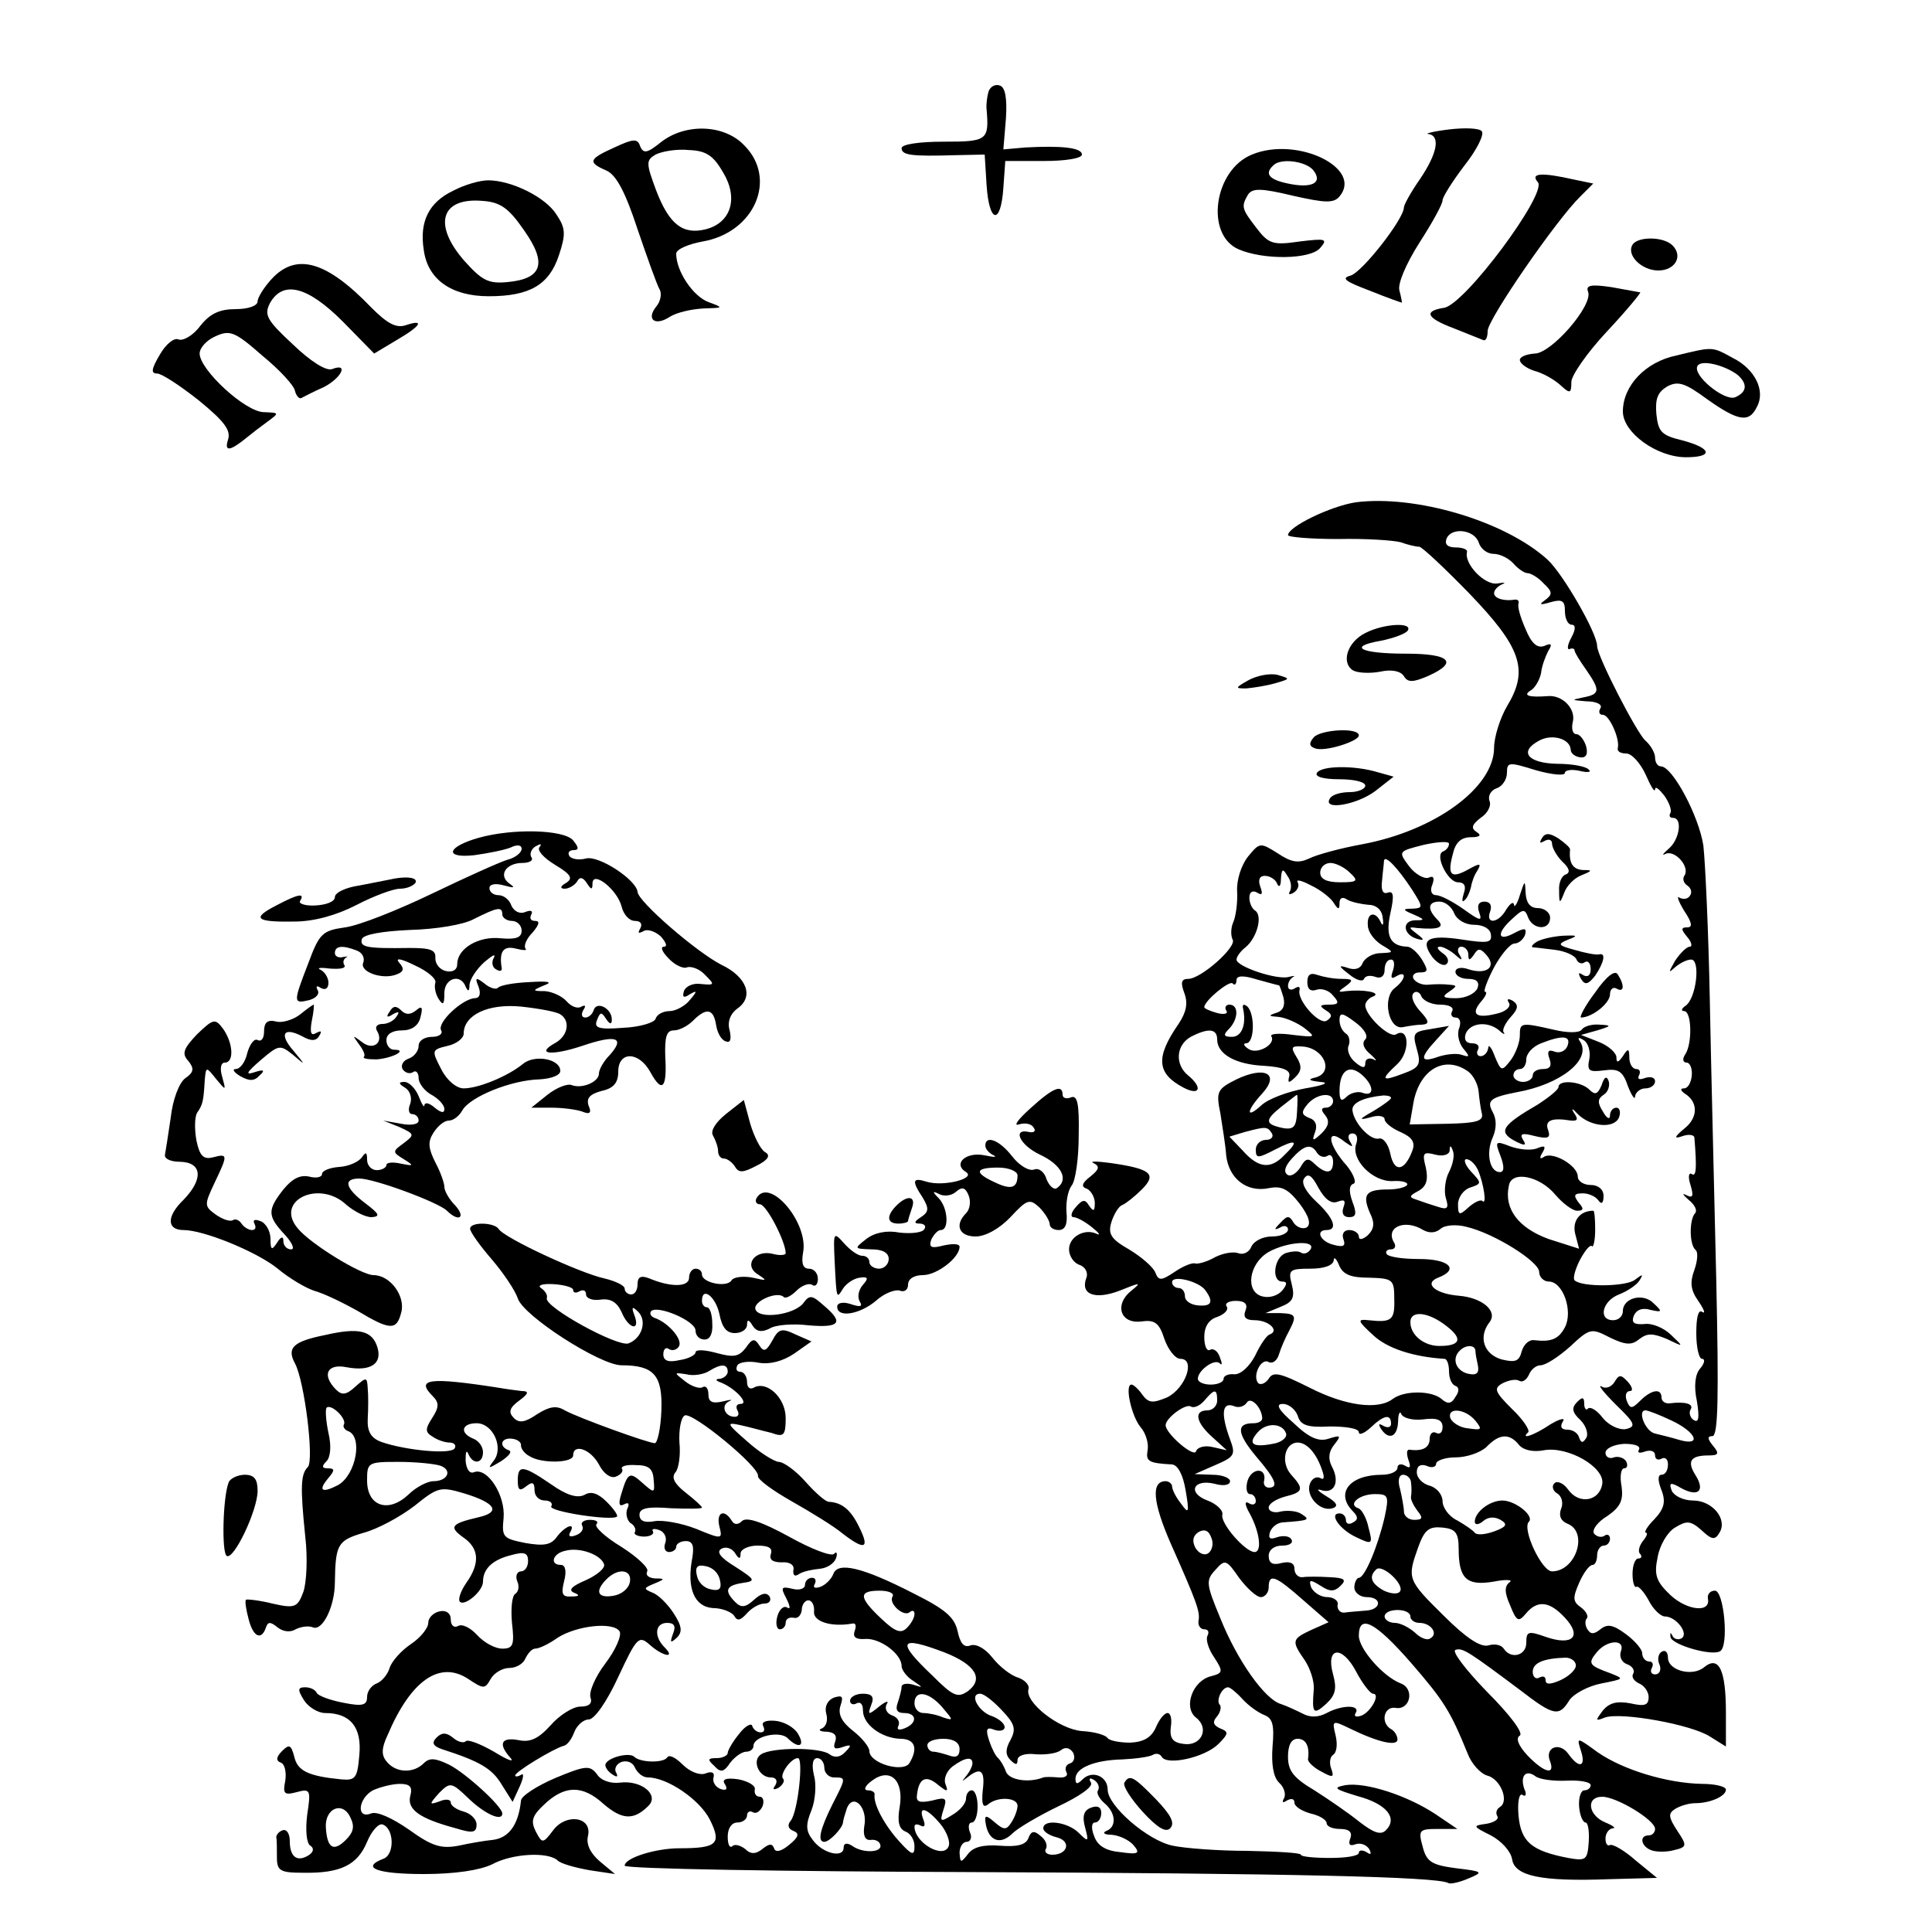 <?xml version="1.0" standalone="no"?>
<!DOCTYPE svg PUBLIC "-//W3C//DTD SVG 20010904//EN"
 "http://www.w3.org/TR/2001/REC-SVG-20010904/DTD/svg10.dtd">
<svg version="1.0" xmlns="http://www.w3.org/2000/svg"
 width="300pt" height="300pt" viewBox="0 0 300 300"
 preserveAspectRatio="xMidYMid meet">
<g transform="translate(0,300) scale(0.1,-0.1)"
fill="#000000" stroke="none">
<path d="M1535 2858 c-2 -7 -4 -20 -3 -28 4 -48 1 -50 -67 -50 -37 0 -65 -4
-65 -10 0 -11 15 -13 82 -11 l47 1 3 -48 c4 -59 22 -62 26 -4 l3 42 60 0 c33
0 59 4 59 10 0 11 -33 14 -88 11 l-34 -3 4 48 c2 31 -1 48 -9 51 -7 3 -15 -1
-18 -9z"/>
<path d="M2250 2799 c-25 -3 -39 -7 -32 -7 19 -3 14 -30 -13 -70 -14 -20 -25
-40 -25 -44 0 -18 -65 -101 -83 -106 -15 -4 -8 -9 29 -23 27 -11 50 -19 51
-19 0 0 -1 8 -4 19 -3 10 10 41 31 74 20 31 36 60 36 66 0 5 15 29 34 54 19
24 31 48 27 53 -3 5 -26 6 -51 3z"/>
<path d="M1026 2779 c-21 -17 -27 -18 -32 -6 -4 12 -10 12 -40 -2 -40 -18 -42
-23 -12 -36 15 -7 29 -33 48 -91 15 -44 30 -86 34 -93 4 -6 2 -19 -5 -27 -16
-20 -2 -31 21 -16 11 7 34 12 52 13 32 1 32 1 8 10 -24 9 -50 48 -50 75 0 7
19 15 41 19 81 14 117 98 64 150 -31 32 -91 34 -129 4z m97 -47 c24 -40 12
-78 -27 -88 -36 -9 -57 8 -77 60 -16 43 -16 47 -1 56 10 5 33 9 52 7 27 -1 38
-9 53 -35z"/>
<path d="M1944 2760 c-59 -24 -73 -124 -21 -147 39 -17 112 -16 127 2 12 14 9
15 -32 10 -41 -6 -48 -4 -67 21 -23 30 -24 33 -13 52 7 10 20 10 70 -2 49 -11
63 -12 72 -1 37 44 -66 94 -136 65z m95 -24 c16 -20 -2 -29 -39 -21 -29 6 -37
15 -23 28 11 12 50 7 62 -7z"/>
<path d="M2388 2717 c15 -17 -114 -191 -146 -195 -32 -5 -27 -16 16 -32 20 -8
40 -16 45 -18 4 -2 7 4 7 14 0 18 107 173 144 209 l20 20 -29 6 c-53 12 -69
10 -57 -4z"/>
<path d="M704 2704 c-38 -18 -53 -48 -46 -92 6 -46 43 -72 101 -72 64 0 94 18
109 64 11 33 10 42 -4 63 -17 27 -70 53 -106 53 -13 0 -37 -7 -54 -16z m110
-62 c36 -51 28 -75 -26 -80 -30 -3 -40 3 -67 33 -49 56 -37 99 29 93 27 -2 40
-11 64 -46z"/>
<path d="M2535 2620 c-10 -16 14 -40 40 -40 26 0 39 22 22 39 -14 14 -54 14
-62 1z"/>
<path d="M422 2567 c-12 -13 -22 -29 -22 -35 0 -7 -15 -12 -34 -12 -25 0 -40
-7 -55 -26 -11 -15 -27 -24 -34 -21 -7 3 -20 -8 -29 -24 -13 -22 -14 -29 -4
-29 7 0 36 -19 65 -42 39 -32 50 -46 45 -61 -6 -19 3 -18 31 5 6 5 19 15 30
23 19 14 19 14 -5 15 -29 0 -100 66 -100 91 0 9 11 21 25 27 22 10 30 7 72
-30 27 -22 50 -47 51 -55 2 -8 7 -13 10 -11 4 2 19 10 35 17 27 14 39 38 13
28 -9 -4 -34 12 -61 38 -41 38 -45 46 -36 64 20 36 58 27 113 -28 l49 -50 35
21 c38 22 44 33 14 23 -15 -5 -29 3 -53 27 -70 73 -117 86 -155 45z"/>
<path d="M2466 2547 c8 -21 -57 -96 -83 -96 -13 -1 -23 -5 -23 -10 0 -5 10
-13 23 -17 12 -3 30 -13 40 -22 15 -14 17 -13 17 5 0 10 25 46 55 78 30 32 53
60 52 61 -1 0 -21 4 -44 8 -33 5 -41 3 -37 -7z"/>
<path d="M2603 2448 c-48 -10 -83 -47 -83 -87 0 -33 53 -71 98 -71 43 0 40 14
-5 26 -33 8 -38 13 -41 41 -2 24 2 34 17 43 17 9 28 5 62 -20 48 -34 65 -37
77 -12 14 25 -3 59 -37 76 -33 18 -30 18 -88 4z m95 -30 c16 -14 15 -27 -4
-35 -17 -6 -67 35 -58 49 6 10 42 1 62 -14z"/>
<path d="M2105 2220 c-39 -6 -105 -38 -105 -51 0 -3 35 -6 78 -6 42 1 86 -2
97 -5 11 -4 24 -7 29 -7 5 -1 39 -33 77 -72 81 -84 93 -119 60 -174 -12 -20
-21 -50 -21 -66 0 -62 -92 -129 -205 -150 -33 -6 -70 -16 -82 -22 -17 -8 -28
-6 -49 8 -27 17 -28 17 -46 -5 -11 -14 -18 -37 -17 -54 1 -17 -2 -39 -6 -48
-4 -9 -4 -21 -1 -27 7 -11 -49 -61 -69 -61 -11 0 -12 -6 -6 -22 6 -16 3 -30
-9 -48 -36 -52 -34 -77 8 -99 25 -13 30 0 7 19 -21 17 -19 47 4 60 27 14 41
13 41 -4 0 -23 29 -39 73 -41 30 -2 41 -7 39 -16 -3 -11 -1 -12 10 -1 9 9 10
17 1 31 -9 15 -8 17 9 16 34 -2 50 -40 21 -48 -13 -3 -11 -5 7 -7 15 -1 7 -5
-23 -10 -27 -5 -57 -16 -68 -26 -25 -23 -24 -9 1 18 28 31 4 43 -40 22 -30
-15 -32 -19 -25 -53 3 -20 8 -49 9 -65 4 -36 32 -58 66 -51 20 4 30 -1 48 -24
15 -20 18 -32 11 -37 -6 -3 -15 0 -20 7 -7 12 -10 12 -21 0 -10 -10 -10 -12 0
-7 6 4 12 2 12 -3 0 -6 -11 -11 -25 -11 -14 0 -28 -7 -32 -16 -3 -8 -12 -13
-20 -10 -8 3 -24 0 -36 -6 -12 -7 -26 -11 -31 -10 -4 2 -19 -4 -32 -13 -21
-14 -25 -14 -30 -1 -3 8 -21 24 -41 36 -28 16 -33 24 -27 43 4 12 11 24 17 26
5 2 19 13 30 24 24 24 14 32 -48 41 -22 3 -34 3 -27 0 10 -5 9 -10 -5 -21 -13
-10 -15 -16 -5 -19 6 -3 12 -13 12 -22 0 -13 -2 -14 -9 -4 -6 10 -10 10 -21
-3 -7 -8 -8 -15 -3 -15 5 0 18 -7 29 -16 10 -8 14 -13 7 -10 -18 9 -43 -4 -43
-24 0 -10 7 -21 16 -24 9 -3 14 -12 11 -20 -10 -26 13 -35 52 -20 32 13 34 13
18 0 -27 -21 -18 -52 15 -48 21 3 28 -2 36 -27 6 -17 17 -31 25 -31 24 0 8
-46 -21 -60 -22 -9 -28 -9 -38 4 -6 9 -14 16 -17 16 -11 0 0 -49 14 -66 8 -9
13 -25 11 -36 -3 -17 1 -20 38 -22 9 -1 17 -16 21 -40 6 -35 5 -38 -7 -21 -8
10 -14 22 -14 27 0 4 -5 8 -10 8 -23 0 -20 -33 8 -97 40 -90 46 -106 43 -120
-1 -7 3 -13 9 -13 6 0 8 -4 5 -10 -3 -5 1 -20 10 -33 15 -23 14 -25 -5 -30
-28 -7 -43 -48 -23 -64 22 -17 8 -45 -19 -41 -17 2 -22 9 -20 26 2 12 0 22 -5
22 -5 0 -13 -10 -18 -22 -7 -16 -19 -23 -40 -24 -16 0 -32 3 -35 7 -3 5 -21
10 -40 11 -36 3 -89 45 -83 65 2 6 -5 14 -16 18 -11 3 -29 17 -40 31 -11 14
-25 22 -34 19 -10 -4 -16 3 -20 22 -5 22 -19 34 -69 59 -80 41 -117 49 -124
30 -3 -8 -12 -17 -20 -20 -9 -3 -12 -1 -9 4 3 6 1 10 -4 10 -6 0 -11 -5 -11
-11 0 -6 -9 -9 -20 -6 -17 4 -18 2 -9 -15 6 -12 7 -18 1 -14 -5 3 -12 -3 -15
-14 -3 -11 -1 -20 4 -20 5 0 9 5 9 10 0 6 5 9 12 8 7 -2 12 4 13 12 0 8 5 15
10 15 6 0 10 -8 9 -18 -1 -15 27 -24 60 -18 5 1 6 -4 3 -12 -3 -9 2 -13 16
-12 23 2 57 -23 57 -42 0 -6 8 -17 18 -23 16 -11 16 -11 0 -6 -10 3 -18 1 -18
-3 0 -5 -3 -16 -6 -25 -4 -11 -1 -16 10 -16 20 0 21 -16 0 -24 -8 -3 -12 -2
-9 4 3 6 -1 13 -9 16 -9 3 -13 11 -9 18 4 6 -2 4 -12 -4 -17 -14 -18 -13 -12
3 5 12 1 17 -13 17 -11 0 -20 -5 -20 -11 0 -5 5 -7 10 -4 6 3 10 -1 10 -11 0
-22 29 -43 58 -44 23 0 28 -15 14 -38 -10 -15 -62 0 -62 19 0 6 -11 20 -25 31
-18 14 -24 26 -20 39 5 15 3 17 -10 13 -10 -4 -15 -14 -12 -25 3 -10 0 -20 -7
-23 -6 -2 -3 -5 8 -5 12 -1 16 -6 13 -15 -4 -11 -1 -13 11 -9 14 5 15 3 5 -7
-8 -9 -17 -10 -25 -4 -14 11 -89 11 -106 0 -15 -9 -4 -36 15 -36 8 0 11 -5 7
-12 -5 -7 -3 -8 5 -4 7 5 10 11 7 14 -6 6 12 32 23 32 9 0 0 -83 -11 -97 -6
-7 -4 -13 4 -16 10 -4 8 -10 -7 -22 -12 -10 -21 -12 -23 -5 -3 8 -8 7 -18 -1
-10 -8 -18 -9 -27 0 -8 6 -17 8 -20 4 -4 -3 -7 3 -7 15 0 13 6 22 15 22 8 0
15 5 15 11 0 5 4 8 9 5 5 -3 11 1 15 9 3 8 1 15 -4 15 -6 0 -9 5 -8 11 2 6
-10 13 -25 16 -20 3 -27 0 -21 -8 4 -7 2 -10 -7 -7 -8 3 -13 11 -11 18 2 8 -3
10 -13 6 -9 -3 -24 3 -35 14 -11 11 -21 16 -24 11 -6 -9 -42 -8 -51 1 -8 8
-45 -2 -45 -13 0 -4 5 -11 12 -15 6 -4 8 -3 5 3 -4 6 0 14 8 17 9 3 18 -1 21
-9 4 -8 12 -15 20 -15 30 0 80 -34 96 -65 19 -38 12 -45 -47 -45 -37 0 -85
-15 -85 -27 0 -5 244 -9 543 -10 482 -2 719 -7 736 -17 3 -2 17 1 31 7 24 10
23 11 -19 16 -38 5 -46 10 -52 34 -7 25 -5 27 23 27 l31 0 -34 23 c-44 29
-108 50 -140 45 -20 -4 -17 -6 19 -17 45 -12 63 -34 44 -53 -8 -8 -19 -4 -41
13 -16 13 -48 35 -70 49 -32 19 -41 30 -41 52 0 18 5 28 15 28 13 0 19 -12 16
-32 0 -4 9 -13 21 -19 18 -10 20 -9 15 5 -3 8 -2 18 3 21 6 4 7 17 4 30 -6 24
-5 24 22 11 45 -22 74 -28 74 -17 0 5 -4 13 -10 16 -17 10 -11 36 7 33 23 -4
30 30 8 38 -28 11 -65 54 -65 74 0 35 26 21 81 -42 52 -60 61 -75 88 -141 6
-16 20 -31 30 -34 21 -5 35 -40 20 -49 -5 -3 -7 -9 -4 -14 3 -5 -5 -10 -17
-12 -22 -3 -21 -4 7 -18 17 -9 31 -25 33 -37 4 -26 44 -35 151 -31 l74 2 -33
27 c-18 16 -36 26 -40 24 -4 -2 -7 2 -7 10 0 8 5 15 11 16 6 0 1 4 -11 9 -27
11 -31 40 -5 40 22 0 82 -36 82 -50 0 -5 -4 -10 -10 -10 -15 0 -12 -17 4 -23
8 -3 24 -3 35 0 21 5 21 7 5 31 -13 20 -14 26 -3 33 8 5 22 9 31 9 24 0 48 11
48 21 0 5 -17 9 -37 9 -55 1 -123 22 -162 49 -33 24 -33 24 -26 2 8 -25 -3
-28 -20 -4 -14 19 -37 9 -28 -12 8 -22 -9 -18 -35 9 -14 15 -19 27 -12 31 6 4
-16 33 -51 68 -33 34 -55 63 -49 65 11 4 21 -3 100 -62 53 -41 61 -42 77 -16
7 10 29 22 50 26 35 7 36 7 13 16 -33 12 -35 15 -20 33 16 19 44 20 37 1 -3
-8 1 -17 9 -20 9 -3 13 -10 10 -15 -3 -5 1 -11 9 -15 8 -3 15 -13 15 -21 0
-13 -6 -15 -28 -10 -21 4 -33 1 -43 -11 -12 -16 -12 -17 3 -11 25 9 136 -11
164 -30 l24 -15 0 53 c0 66 -11 89 -34 70 -18 -15 -56 -5 -56 15 0 8 -4 13
-10 9 -5 -3 -7 -12 -3 -20 3 -8 0 -15 -7 -15 -6 0 -8 5 -5 10 3 6 1 10 -4 10
-6 0 -11 6 -11 13 0 6 -12 20 -26 30 -19 14 -28 16 -39 7 -10 -8 -15 -8 -20 0
-4 6 -4 14 -1 17 3 3 -1 11 -9 17 -13 9 -13 15 -3 38 7 16 16 28 21 28 4 0 7
7 7 15 0 8 5 15 10 15 6 0 10 5 10 11 0 5 -4 8 -9 4 -5 -3 -12 -1 -16 4 -3 6
6 18 21 27 20 14 25 24 22 46 -3 15 -1 28 4 28 5 0 6 5 3 11 -4 6 -13 8 -19 6
-7 -3 -13 1 -13 7 0 7 13 13 29 14 16 0 26 -3 23 -9 -3 -5 1 -6 9 -3 9 3 16 1
16 -6 0 -6 5 -8 10 -5 6 3 10 -1 10 -9 0 -9 -4 -16 -10 -16 -6 0 -6 -9 0 -24
7 -18 4 -29 -11 -45 -11 -11 -17 -21 -13 -21 3 0 1 -6 -5 -13 -6 -8 -8 -17 -4
-20 3 -4 2 -7 -3 -7 -5 0 -9 -11 -9 -24 0 -13 3 -22 6 -20 3 2 12 -8 19 -21 7
-14 19 -25 25 -25 18 0 38 -27 26 -34 -5 -3 -12 -1 -14 4 -3 6 -4 5 -3 -2 2
-12 64 -30 77 -22 14 8 6 94 -8 94 -7 0 -12 -5 -11 -12 5 -23 -32 -19 -58 5
-22 21 -26 31 -20 59 3 18 15 39 27 46 18 11 24 11 41 -4 16 -15 21 -16 28 -4
13 21 -11 50 -41 50 -15 0 -29 7 -33 15 -5 13 -2 14 15 4 26 -14 37 -4 22 20
-14 22 -8 31 20 31 16 0 17 3 7 15 -9 11 -9 15 -1 15 9 0 10 61 6 243 -3 133
-8 328 -10 434 -2 105 -7 213 -10 240 -7 46 -48 123 -66 123 -5 0 -9 6 -9 14
0 7 -7 19 -15 26 -13 11 -75 131 -75 147 0 20 -53 112 -77 134 -66 60 -205
101 -298 89z m191 -62 c3 -10 13 -18 23 -18 10 0 24 -7 31 -15 7 -8 17 -15 22
-15 5 0 17 -7 25 -16 14 -13 14 -17 2 -26 -10 -7 -8 -8 9 -3 18 5 22 2 22 -14
0 -12 5 -21 10 -21 7 0 7 -7 0 -20 -6 -11 -7 -19 -3 -18 4 2 8 1 8 -2 0 -3 8
-16 18 -30 22 -32 22 -38 -5 -43 -19 -4 -18 -4 5 -6 16 0 26 -5 22 -11 -3 -5
-2 -10 4 -10 10 0 27 -38 23 -52 -1 -5 5 -8 13 -8 9 0 22 -15 30 -32 8 -18 14
-29 15 -24 0 6 6 1 14 -9 8 -11 12 -23 10 -27 -3 -5 -1 -8 4 -8 15 0 10 -34
-7 -48 -9 -8 -11 -11 -5 -8 14 7 38 -19 30 -33 -4 -5 -2 -12 4 -16 6 -4 8 -11
4 -16 -3 -5 -10 -6 -16 -3 -5 4 -2 -5 7 -20 12 -18 14 -26 5 -26 -10 0 -10 -3
0 -15 7 -8 8 -15 4 -15 -5 0 -15 -10 -23 -22 -10 -18 -11 -20 0 -10 7 6 18 12
25 12 15 0 8 -61 -9 -72 -6 -4 -7 -8 -2 -8 12 0 13 -50 2 -67 -5 -7 -4 -13 2
-13 5 0 9 -9 8 -20 -1 -11 -6 -20 -12 -20 -6 0 -6 -3 1 -8 21 -13 21 -37 0
-54 -17 -14 -17 -17 -3 -12 9 3 17 2 18 -2 4 -48 3 -62 -4 -57 -5 3 -6 -5 -2
-17 5 -17 4 -21 -6 -16 -8 4 -6 1 3 -7 10 -8 14 -17 10 -21 -9 -10 -9 -49 1
-57 4 -3 3 -17 -2 -31 -7 -19 -6 -31 6 -48 9 -13 12 -21 6 -17 -6 4 -9 -9 -9
-33 0 -22 4 -40 9 -40 5 0 4 -7 -3 -15 -8 -9 -10 -28 -5 -51 4 -25 3 -34 -5
-29 -5 3 -8 11 -5 16 6 9 -8 13 -32 10 -7 -1 -13 3 -13 9 0 15 -16 12 -33 -5
-13 -13 -16 -13 -21 0 -3 8 -1 15 5 15 5 0 4 6 -3 14 -11 12 -14 12 -21 0 -5
-8 -14 -11 -20 -7 -7 4 3 -9 22 -28 30 -29 32 -34 16 -38 -11 -2 -27 6 -36 17
-9 12 -19 18 -23 15 -3 -4 -6 0 -6 7 0 11 -3 11 -11 3 -9 -9 -8 -16 5 -28 9
-9 13 -22 9 -28 -5 -8 -8 -8 -11 1 -2 7 -10 12 -18 12 -10 0 -12 5 -7 13 4 6
-5 4 -20 -5 -25 -17 -47 -24 -34 -12 3 3 -8 20 -25 36 -27 27 -29 32 -15 40
10 5 21 7 26 4 5 -3 11 1 15 9 3 8 11 15 18 15 8 0 28 13 46 29 31 29 33 29
62 14 25 -12 34 -12 46 -2 12 9 20 9 42 0 27 -13 27 -13 7 6 -11 11 -30 19
-42 17 -16 -1 -20 2 -16 13 4 9 13 13 26 9 18 -4 19 -3 5 10 -16 17 -48 9 -48
-12 0 -8 -7 -14 -15 -14 -24 0 -17 30 9 40 13 5 28 15 32 22 6 10 5 10 -7 1
-13 -11 -83 -12 -94 -1 -3 3 1 17 8 31 8 15 16 25 19 22 2 -3 5 9 5 25 0 17
-1 30 -3 30 -21 0 -33 -16 -28 -36 l6 -23 -47 15 c-47 17 -70 47 -62 83 4 24
48 15 72 -14 12 -14 27 -25 34 -25 10 0 11 3 2 13 -8 11 -7 14 7 14 9 0 20 -5
24 -11 5 -7 8 -4 8 7 0 10 -8 17 -20 17 -11 0 -20 6 -20 13 0 17 -38 39 -52
31 -7 -5 -8 -2 -3 6 6 10 4 12 -8 7 -10 -4 -28 -2 -42 3 -23 9 -24 8 -15 -15
6 -16 6 -25 -1 -25 -16 0 -22 30 -11 54 6 14 6 28 0 39 -10 18 -4 23 37 31 68
12 116 50 99 78 -5 7 -3 8 5 3 7 -4 11 -17 9 -29 -4 -19 -1 -21 23 -18 22 3
29 -1 37 -25 6 -15 11 -22 11 -15 1 6 8 12 16 12 8 0 15 5 15 11 0 6 -7 8 -16
5 -8 -3 -12 -2 -9 4 3 6 1 10 -4 10 -6 0 -11 8 -11 18 0 14 -2 15 -10 2 -7
-10 -10 -11 -10 -2 0 7 -12 18 -27 24 l-28 11 25 7 c23 7 23 8 3 9 -12 1 -24
-3 -27 -8 -4 -5 -22 -5 -43 0 -52 12 -53 11 -53 -9 0 -10 -6 -27 -14 -38 -14
-18 -15 -18 -25 6 -5 14 -10 19 -10 13 -1 -7 -6 -13 -12 -13 -5 0 -7 5 -4 10
3 6 -1 10 -9 10 -10 0 -13 6 -10 15 7 17 34 20 52 5 6 -6 10 -7 7 -3 -3 3 2
14 11 24 12 13 12 19 3 25 -7 4 -10 3 -6 -3 4 -6 -5 -14 -19 -17 -32 -8 -41
-1 -24 19 7 8 10 15 6 15 -3 0 3 17 14 38 11 20 25 37 32 37 6 0 13 6 16 13 3
11 0 12 -17 3 -26 -14 -28 0 -2 23 16 15 19 15 24 1 8 -19 34 -20 34 0 0 8 -9
15 -19 15 -12 0 -18 8 -19 23 -1 21 -1 21 -9 -3 -4 -14 -9 -20 -9 -15 -1 6 -6
2 -12 -7 -12 -22 -33 -24 -25 -3 3 9 0 15 -9 15 -9 0 -12 -6 -8 -17 5 -14 1
-13 -24 5 -17 12 -36 22 -43 22 -7 0 -10 7 -6 16 4 11 2 15 -6 11 -7 -2 -21 6
-30 18 -17 23 -17 23 22 33 22 5 40 6 40 2 0 -5 -4 -10 -9 -12 -14 -5 7 -48
23 -48 10 0 13 -6 9 -17 -3 -10 -3 -15 1 -11 4 3 8 12 10 20 1 7 5 19 10 26 7
12 4 12 -14 2 -27 -15 -33 -9 -24 24 4 18 13 26 28 26 14 0 17 3 9 8 -9 6 -8
11 6 22 11 7 17 19 14 26 -3 8 2 17 11 20 9 3 16 14 16 24 0 17 3 17 45 4 25
-7 45 -9 45 -4 0 4 10 6 23 3 12 -3 19 -2 14 2 -4 5 -26 9 -49 9 -46 1 -60 19
-28 36 20 11 48 3 49 -14 0 -6 7 -11 15 -12 9 -1 12 5 9 17 -3 10 -10 19 -15
19 -6 0 -8 8 -6 18 6 21 -16 44 -40 41 -28 -2 -38 1 -25 9 7 4 14 17 16 27 1
11 7 26 11 34 7 11 5 13 -6 8 -11 -4 -20 4 -29 26 -8 18 -13 35 -11 40 1 4 -1
6 -5 6 -18 -3 -33 2 -33 10 0 5 6 11 13 14 6 2 3 3 -8 1 -20 -3 -52 31 -47 49
1 4 -7 7 -18 7 -12 0 -17 5 -14 13 7 19 43 15 50 -5z m-103 -540 c17 -27 17
-28 0 -29 -16 0 -15 -2 2 -9 18 -8 18 -9 2 -9 -21 -1 -18 -23 4 -29 11 -3 11
-1 -1 8 -13 10 -13 11 0 9 35 -3 44 1 32 13 -16 16 -15 28 3 28 9 0 19 -8 23
-18 4 -10 17 -18 31 -18 14 0 25 -6 26 -15 2 -13 -5 -14 -44 -8 -53 8 -67 1
-47 -27 8 -10 18 -15 22 -11 5 4 2 12 -6 17 -8 6 -10 10 -4 10 5 0 16 -6 23
-12 11 -10 13 -10 7 0 -4 6 -2 12 3 12 6 0 11 -6 11 -12 0 -10 2 -10 9 0 6 10
10 10 20 -2 15 -18 -1 -30 -29 -21 -11 4 -20 2 -20 -4 0 -6 9 -11 20 -11 13 0
18 -5 14 -15 -4 -8 -18 -15 -33 -15 -20 0 -23 2 -11 10 13 9 13 10 0 11 -8 1
-22 1 -32 0 -9 -1 -19 3 -23 9 -3 5 1 10 9 10 14 0 14 3 4 20 -7 11 -17 20
-23 20 -26 1 -34 16 -26 52 6 27 5 35 -4 32 -7 -3 -11 3 -9 18 1 13 3 27 3 31
1 11 21 -10 44 -45z m-97 27 c14 -13 12 -15 -15 -15 -21 0 -31 5 -31 15 0 8 7
15 16 15 8 0 22 -7 30 -15z m-93 -29 c-3 -5 -1 -6 6 -2 6 4 9 11 6 16 -3 5 6
3 21 -5 15 -7 31 -20 35 -27 7 -11 9 -11 9 0 0 8 5 10 12 5 7 -4 22 -7 33 -8
12 0 21 -8 22 -20 2 -11 0 -14 -3 -7 -8 18 -22 15 -20 -5 0 -10 10 -23 21 -30
20 -12 20 -12 -1 -13 -12 0 -24 -7 -28 -15 -3 -9 -12 -12 -23 -8 -15 5 -15 3
2 -10 11 -9 21 -12 23 -7 2 5 10 6 18 3 8 -3 14 1 14 11 0 9 4 16 10 16 5 0 6
-7 3 -17 -4 -11 -3 -14 5 -9 17 10 15 -5 -2 -18 -20 -15 -10 -65 12 -61 10 2
23 4 31 4 11 1 10 6 -4 21 -10 11 -15 23 -10 28 4 4 10 1 12 -5 3 -7 16 -13
29 -13 14 0 22 -4 19 -10 -3 -5 -1 -10 5 -10 7 0 9 -7 6 -16 -4 -9 -1 -23 6
-32 11 -13 10 -14 -2 -10 -8 3 -25 1 -37 -3 -28 -10 -29 -2 -3 26 l20 22 -29
-5 c-26 -4 -28 -6 -21 -31 7 -24 4 -29 -21 -38 -34 -13 -36 -10 -9 15 20 19
18 58 -2 46 -10 -7 -48 29 -48 45 0 5 6 12 13 14 12 6 -16 11 -43 8 -13 -2
-13 -1 0 8 12 9 11 11 -7 11 -12 0 -28 3 -37 6 -11 4 -16 1 -16 -11 0 -11 5
-15 14 -12 8 3 20 -1 26 -9 10 -11 9 -14 -6 -14 -15 0 -16 -2 -5 -9 10 -6 10
-10 1 -16 -12 -7 -47 33 -42 48 1 5 -2 6 -8 2 -5 -3 -10 -2 -10 4 0 5 3 11 8
14 4 2 1 2 -7 0 -18 -5 -81 16 -81 27 0 4 6 13 14 19 18 15 27 49 15 57 -5 3
-9 12 -9 20 0 9 5 12 12 8 8 -5 9 -2 5 9 -4 11 -1 17 7 17 8 0 17 -6 19 -12 3
-7 6 -4 6 7 1 16 3 17 10 5 6 -8 7 -18 4 -24z m-17 -146 c1 0 4 -9 7 -19 3
-13 -1 -21 -12 -24 -12 -4 -11 -5 4 -6 11 -1 29 -9 40 -17 19 -15 18 -15 -17
-11 -21 3 -36 2 -34 -2 8 -12 -21 -29 -35 -20 -8 5 -9 9 -4 9 13 0 14 45 2 57
-5 4 -8 4 -7 -2 6 -26 -2 -45 -17 -45 -13 0 -14 3 -5 12 15 15 16 38 1 38 -5
0 -8 -4 -5 -9 4 -5 -3 -7 -14 -4 -11 3 -20 7 -20 9 0 10 39 42 44 37 3 -4 6
-1 6 5 0 7 10 8 32 1 18 -5 33 -9 34 -9z m134 -84 c-6 -6 -2 -15 8 -23 9 -8
11 -12 5 -8 -7 3 -13 1 -13 -6 0 -8 -4 -8 -15 1 -9 7 -14 19 -11 26 3 7 1 16
-4 19 -6 4 -10 13 -10 21 0 12 4 12 24 -3 15 -11 21 -22 16 -27z m314 -10 c-3
-8 -12 -12 -20 -9 -10 4 -12 0 -8 -11 4 -11 1 -16 -10 -16 -9 0 -16 -4 -16
-10 0 -5 -7 -10 -15 -10 -8 0 -15 5 -15 10 0 6 5 10 10 10 6 0 10 7 10 15 0 9
10 20 23 25 33 13 47 12 41 -4z m-154 -40 c8 -6 15 -20 16 -31 1 -11 3 -26 5
-34 3 -12 -9 -15 -54 -16 l-58 -1 6 35 c10 51 49 73 85 47z m-162 -8 c16 -16
15 -31 -2 -25 -7 3 -19 0 -25 -6 -8 -8 -11 -6 -11 9 0 34 17 43 38 22z m-104
-55 c-1 -22 -5 -27 -20 -25 -30 6 -31 12 -5 33 13 10 24 19 25 19 1 0 1 -12 0
-27z m56 17 c0 -5 -5 -10 -11 -10 -8 0 -8 -4 -1 -12 7 -9 5 -17 -6 -28 -14
-13 -15 -12 -10 2 4 10 1 19 -9 22 -12 5 -13 9 -3 21 14 17 40 20 40 5z m90 5
c0 -2 -12 -11 -27 -20 -23 -13 -24 -15 -5 -10 12 4 22 2 22 -3 0 -5 11 -14 25
-20 18 -8 23 -16 18 -29 -12 -32 -28 -34 -34 -5 -3 15 -11 26 -18 24 -14 -3
-40 26 -41 45 0 11 18 19 48 22 6 0 12 -1 12 -4z m-185 -55 c3 -5 -1 -10 -9
-10 -9 0 -16 -7 -16 -15 0 -14 3 -14 30 0 33 17 38 14 14 -9 -21 -22 -40 -20
-64 7 l-21 22 23 7 c34 9 36 9 43 -2z m121 -12 c-4 7 -2 12 4 12 7 0 9 -7 6
-16 -9 -24 25 -59 56 -58 15 1 25 -2 23 -6 -3 -4 -16 -7 -30 -7 -34 0 -40 -8
-28 -36 8 -16 7 -25 -3 -35 -8 -7 -14 -8 -14 -2 0 5 -7 10 -15 10 -8 0 -12 -6
-9 -14 4 -11 0 -13 -15 -9 -21 5 -29 23 -11 23 18 0 11 19 -16 44 -16 15 -24
29 -19 36 6 9 12 5 22 -14 10 -18 20 -26 30 -22 11 4 13 2 9 -9 -3 -9 0 -15 9
-15 11 0 12 6 5 24 -6 17 -5 26 2 28 5 2 -1 18 -16 34 -26 32 -25 53 2 31 13
-9 14 -9 8 1z m-51 -18 c4 -6 11 -8 16 -5 5 4 9 -1 9 -9 0 -19 -11 -20 -29 -3
-10 10 -14 8 -22 -6 -6 -9 -15 -15 -20 -11 -6 4 -4 13 7 25 19 21 30 24 39 9z
m205 -30 c-6 -11 -8 -30 -5 -40 5 -16 3 -19 -12 -14 -10 3 -25 8 -33 11 -13 4
-12 6 3 14 12 7 15 17 11 36 -6 23 -4 25 15 20 12 -3 21 0 22 6 0 9 2 9 5 0 3
-7 0 -21 -6 -33z m45 3 c9 -21 14 -55 7 -48 -3 3 -13 -2 -22 -10 -14 -13 -16
-12 -16 5 0 11 9 23 19 26 18 6 18 7 1 25 -9 10 -12 19 -7 19 6 0 14 -8 18
-17z m-85 -93 c9 -5 19 -5 27 2 7 6 25 7 40 3 43 -10 113 -54 113 -70 0 -8 7
-15 15 -15 22 0 38 -46 25 -71 -10 -19 -22 -23 -48 -20 -8 1 -16 -7 -19 -17
-4 -16 -10 -18 -31 -13 -28 8 -37 35 -19 58 13 17 -11 38 -48 41 -36 3 -55 19
-32 28 34 13 17 29 -29 29 -25 0 -48 3 -51 8 -2 4 1 7 7 7 6 0 8 5 5 10 -15
24 16 38 45 20z m-175 -30 c-4 -6 -10 -8 -15 -5 -4 3 -15 2 -24 -1 -18 -7 -22
-44 -5 -44 8 0 8 -4 0 -14 -7 -8 -20 -12 -31 -9 -27 7 -21 51 10 69 29 16 74
19 65 4z m91 -44 c37 -1 39 -3 39 -33 1 -33 -4 -37 -40 -33 -18 2 -17 -1 7
-23 22 -21 63 -34 111 -37 4 0 7 -9 7 -19 0 -11 4 -21 10 -23 6 -2 6 -9 0 -17
-6 -11 -12 -12 -22 -3 -16 13 -57 13 -75 0 -23 -18 -74 -11 -129 17 -46 23
-57 26 -64 14 -5 -7 -12 -10 -16 -7 -10 11 4 40 16 33 6 -3 13 2 16 12 3 10
10 26 15 35 13 25 12 28 -13 29 l-23 0 24 10 c18 7 22 14 17 34 -6 23 -4 25
29 25 21 0 35 5 36 13 0 6 4 3 8 -7 6 -15 18 -20 47 -20z m-254 -20 c13 -18 9
-25 -12 -23 -11 1 -20 7 -20 14 0 7 -4 13 -10 13 -5 0 -10 4 -10 9 0 12 43 1
52 -13z m62 -31 c-4 -10 0 -15 14 -15 22 0 39 -16 24 -22 -5 -1 -15 -16 -23
-33 -9 -17 -22 -29 -32 -29 -9 1 -17 -2 -17 -7 0 -5 -9 -9 -20 -9 -11 0 -20 4
-20 9 0 13 26 32 34 24 4 -4 4 0 0 10 -3 9 -10 14 -15 11 -5 -3 -9 6 -9 20 0
16 7 27 20 31 11 4 18 11 15 16 -4 5 3 9 14 9 14 0 19 -5 15 -15z m312 -24
c26 -20 22 -31 -11 -31 -24 0 -45 17 -45 37 0 19 28 16 56 -6z m45 -38 c0 -5
2 -15 4 -24 2 -12 -3 -15 -16 -12 -19 5 -25 24 -12 36 9 9 23 9 24 0z m-401
-78 c0 -8 -7 -15 -15 -15 -22 0 -18 -19 8 -42 l22 -20 -22 5 c-12 3 -24 0 -26
-7 -4 -9 -47 28 -47 41 0 11 31 34 39 29 5 -3 14 1 21 9 16 19 20 19 20 0z
m70 -27 c0 -5 -6 -8 -14 -8 -27 0 -25 -16 4 -51 31 -36 36 -49 20 -49 -5 0 -9
5 -7 11 4 21 -20 20 -26 -1 -3 -11 -1 -20 4 -20 5 0 9 -5 9 -11 0 -5 -5 -7
-11 -3 -7 4 -6 -3 2 -17 15 -28 19 -59 7 -59 -14 0 -53 44 -50 58 2 6 -9 17
-23 22 -32 12 -22 34 11 26 14 -4 24 -2 24 4 0 5 -12 10 -27 10 l-28 1 32 14
c30 13 32 16 23 40 -14 38 -13 58 5 52 8 -4 17 -1 21 5 6 10 23 -7 24 -24z
m55 4 c4 -15 15 -19 50 -17 25 0 45 -3 45 -9 0 -5 8 -2 18 7 21 20 32 22 32 6
0 -5 -5 -7 -12 -3 -7 4 -8 3 -4 -4 12 -19 26 -14 27 11 0 12 3 17 5 11 3 -6
18 -10 34 -8 22 3 30 -1 30 -12 0 -8 -4 -12 -10 -9 -5 3 -10 -1 -10 -9 0 -14
-11 -20 -32 -17 -4 0 -4 -7 -1 -16 4 -11 3 -14 -5 -9 -7 4 -12 2 -12 -3 0 -6
-11 -11 -24 -11 -51 0 -73 -29 -45 -57 8 -8 8 -13 0 -17 -6 -4 -11 -2 -11 3 0
6 -4 11 -10 11 -17 0 0 -25 26 -37 25 -12 26 -11 19 15 -3 15 -11 29 -16 30
-17 6 2 22 26 22 21 0 22 -3 15 -36 -11 -47 -31 -94 -40 -94 -3 0 -7 -7 -7
-15 0 -8 9 -15 19 -15 25 0 23 -20 -2 -21 -11 -1 -26 -2 -32 -3 -7 -1 -12 5
-11 12 2 6 -6 12 -16 12 -10 0 -21 7 -25 15 -4 12 -2 13 14 3 15 -10 22 -10
32 0 9 9 6 12 -18 13 -16 1 -35 1 -41 0 -7 -1 -13 5 -13 13 0 9 -7 12 -20 9
-14 -4 -20 0 -20 11 0 9 8 16 21 16 11 0 18 4 14 10 -3 5 -13 6 -22 3 -11 -4
-14 -2 -11 8 3 8 11 14 19 15 42 3 44 4 30 13 -7 5 -22 6 -32 4 -10 -3 -19 0
-19 6 0 6 11 13 25 17 29 7 30 12 10 34 -17 19 -10 50 10 50 14 0 29 -16 38
-43 4 -11 3 -16 -3 -12 -6 3 -13 -1 -16 -9 -7 -19 16 -44 35 -38 10 3 7 9 -10
19 -13 8 -16 12 -7 9 20 -6 29 13 16 37 -6 12 -5 23 4 34 11 14 10 15 -9 9
-15 -5 -30 1 -54 24 -24 21 -29 30 -17 30 9 0 19 -8 23 -18z m276 -8 c11 -14
10 -15 -11 -12 -13 1 -25 9 -28 16 -5 17 23 15 39 -4z m305 0 c38 -18 47 -40
12 -30 -13 4 -30 8 -38 10 -15 3 -28 36 -15 36 4 0 22 -7 41 -16z m-599 -20
c2 -6 -7 -14 -21 -16 -31 -6 -39 0 -23 18 14 16 39 14 44 -2z m362 -18 c7 -8
22 -11 38 -8 37 7 95 -26 91 -52 -4 -27 -36 -33 -53 -9 -7 10 -17 14 -21 10
-5 -4 -3 -12 4 -16 7 -4 10 -15 6 -24 -4 -11 0 -19 10 -23 33 -13 13 -74 -24
-74 -16 0 -47 66 -36 77 9 9 -21 33 -41 33 -20 0 -43 -18 -43 -33 0 -5 6 -5
13 1 8 7 18 7 27 2 12 -7 9 -11 -10 -18 -14 -5 -27 -6 -30 -2 -3 4 -15 12 -27
19 -13 6 -23 20 -23 30 0 10 -9 21 -20 24 -11 3 -20 12 -20 21 0 10 6 13 15
10 8 -4 15 -2 15 3 0 5 14 10 30 10 17 0 38 7 48 16 20 21 36 22 51 3z m-168
-58 c1 -7 1 -17 0 -22 -1 -4 4 -14 10 -22 9 -11 8 -14 -5 -14 -9 0 -16 6 -16
13 0 6 -3 22 -6 35 -4 13 -2 22 5 22 6 0 12 -6 12 -12z m-315 -110 c-6 -4 -15
0 -20 9 -5 10 -4 18 5 24 9 5 16 3 20 -9 4 -9 1 -20 -5 -24z m389 7 c0 -46 12
-58 54 -51 20 4 31 3 25 -1 -8 -6 -8 -16 1 -36 10 -25 13 -26 24 -13 18 22 37
20 61 -6 27 -29 12 -44 -29 -30 -28 10 -31 9 -31 -9 0 -20 -24 -26 -35 -9 -4
6 -14 8 -24 5 -12 -3 -34 11 -69 46 -57 56 -57 58 -40 106 10 28 17 33 38 31
20 -2 25 -8 25 -33z m-307 -75 c6 0 12 7 12 15 0 23 11 18 54 -20 l39 -34 -27
-12 c-30 -14 -31 -17 -10 -47 8 -12 15 -32 14 -45 -3 -37 -1 -41 19 -23 15 14
17 24 11 46 -12 43 14 46 36 4 10 -19 22 -34 26 -34 12 0 -3 -28 -18 -34 -9
-3 -12 -1 -9 4 8 13 -21 13 -45 0 -13 -7 -26 -7 -37 -1 -10 5 -25 12 -34 15
-25 7 -68 68 -94 133 -22 53 -23 59 -8 75 15 17 17 17 37 -12 12 -16 27 -30
34 -30z m216 9 c-3 -5 -14 -4 -25 1 -20 11 -24 22 -12 33 9 9 44 -23 37 -34z
m-788 -8 c-7 -11 18 -33 27 -24 4 3 7 2 7 -3 0 -6 -5 -15 -12 -22 -9 -9 -18
-6 -40 15 -35 33 -35 43 -2 43 14 0 23 -4 20 -9z m804 -31 c0 -5 6 -10 14 -10
18 0 30 -17 17 -24 -5 -4 -16 1 -24 9 -9 8 -23 15 -31 15 -9 0 -16 5 -16 10 0
6 9 10 20 10 11 0 20 -4 20 -10z m-723 -56 c48 -19 61 -41 36 -60 -16 -11 -23
-8 -55 24 -57 54 -52 63 19 36z m980 -20 c0 -7 -11 -17 -24 -23 -16 -7 -23 -7
-23 0 0 6 -4 7 -10 4 -5 -3 -10 1 -10 9 0 14 17 21 51 22 9 0 16 -6 16 -12z
m-518 -52 c9 -10 24 -21 34 -25 13 -5 16 -15 13 -49 -2 -27 1 -47 10 -56 8 -7
11 -18 8 -24 -4 -7 -2 -8 4 -4 7 4 12 3 12 -3 0 -6 11 -13 25 -17 14 -3 25
-10 25 -15 0 -5 9 -9 21 -9 14 0 19 -5 16 -14 -4 -10 -1 -13 7 -10 8 3 17 0
22 -7 4 -8 3 -10 -4 -5 -7 4 -12 3 -12 -1 0 -5 -20 -8 -45 -8 -25 0 -45 2 -45
5 0 3 -37 5 -83 6 -45 0 -97 4 -116 8 -39 8 -101 62 -101 87 0 21 -24 31 -39
16 -8 -8 -11 -8 -11 1 0 17 30 29 73 30 21 1 42 4 47 7 5 3 11 2 14 -3 8 -14
67 -1 88 20 16 16 16 19 3 24 -11 5 -13 10 -5 19 5 6 7 15 4 18 -6 6 3 27 13
27 3 0 13 -8 22 -18z m-465 -14 c16 -19 17 -20 1 -15 -9 4 -23 7 -31 7 -8 0
-14 7 -14 15 0 22 23 18 44 -7z m92 -4 c20 -21 22 -29 13 -46 -8 -14 -8 -23 0
-31 8 -8 11 -8 11 0 0 7 12 11 28 9 15 -1 32 1 39 6 7 6 14 4 19 -3 4 -7 2
-15 -4 -17 -7 -2 -9 -8 -6 -14 3 -5 -2 -9 -12 -8 -11 1 -21 1 -24 0 -23 -9
-53 -4 -58 9 -3 9 -9 18 -12 21 -4 3 -10 15 -14 27 -6 18 -4 22 8 17 9 -3 16
-1 16 4 0 6 -9 13 -19 17 -21 6 -37 35 -19 35 6 0 21 -12 34 -26z m-66 -60 c0
-11 -5 -14 -16 -10 -9 3 -20 6 -25 6 -5 0 -9 5 -9 10 0 6 11 10 25 10 16 0 25
-6 25 -16z m-210 -29 c0 -8 7 -15 15 -15 19 0 19 0 -2 -41 -20 -40 -24 -59
-13 -59 8 0 28 21 29 30 0 3 3 13 6 22 10 25 33 1 27 -28 -2 -14 1 -22 10 -21
7 1 14 -2 15 -8 3 -12 -28 -13 -44 -1 -8 5 -13 4 -13 -3 0 -17 -33 -9 -48 12
-11 14 -11 24 -2 46 6 15 8 40 4 54 -4 17 -2 27 5 27 6 0 11 -7 11 -15z m230
7 c0 -4 -4 -13 -10 -20 -7 -9 -7 -9 2 -2 21 17 28 11 24 -20 -2 -21 0 -28 8
-22 15 13 46 11 46 -2 0 -6 -4 -17 -9 -25 -8 -13 -12 -13 -26 -1 -15 13 -17
12 -14 -4 5 -25 23 -31 41 -13 8 8 40 27 71 42 34 16 55 31 51 37 -4 7 -2 8 5
4 6 -4 9 -11 6 -16 -3 -4 2 -13 10 -20 18 -15 19 -37 3 -43 -7 -3 -3 -6 8 -6
12 -1 27 -8 34 -16 11 -13 8 -15 -20 -11 -23 2 -36 10 -41 25 -5 12 -4 21 1
21 6 0 10 7 10 15 0 9 -6 12 -16 8 -11 -4 -14 -13 -9 -31 6 -22 5 -23 -10 -8
-17 17 -55 22 -55 7 0 -5 9 -11 21 -14 23 -6 17 -27 -7 -27 -8 0 -13 4 -10 9
3 5 0 14 -8 20 -10 9 -15 8 -19 -3 -4 -11 -18 -14 -44 -12 -26 2 -42 -2 -50
-13 -11 -14 -12 -14 -13 2 0 9 5 17 11 17 6 0 9 7 5 15 -3 8 -2 15 3 15 5 0 9
11 9 25 0 14 -4 25 -9 25 -5 0 -9 -6 -9 -13 0 -7 -9 -18 -21 -25 -19 -12 -20
-11 -14 8 6 18 4 20 -18 14 -20 -4 -25 -2 -23 10 3 25 14 30 32 15 15 -12 17
-12 12 1 -3 8 2 20 11 27 19 14 31 16 31 5z m-113 -68 c-4 -23 -1 -34 9 -38 8
-3 14 -13 14 -23 0 -15 -4 -14 -23 7 -24 26 -41 59 -39 73 1 4 -4 7 -10 7 -8
0 -5 7 6 15 28 21 50 1 43 -41z m1036 41 c20 1 37 -2 37 -7 0 -4 -4 -8 -10 -8
-5 0 -9 -11 -8 -25 1 -14 6 -25 10 -25 4 0 6 -14 5 -30 -2 -28 -4 -30 -32 -25
-57 11 -73 25 -77 65 -2 22 1 36 6 33 5 -4 7 1 3 9 -7 20 2 31 17 20 6 -5 28
-8 49 -7z m-973 -67 c10 -12 16 -28 13 -35 -8 -20 -52 5 -53 30 0 5 4 5 10 2
6 -3 7 1 4 9 -9 23 5 19 26 -6z"/>
<path d="M2394 1698 c-4 -7 -3 -8 4 -4 7 4 12 2 12 -4 0 -6 7 -19 16 -28 11
-10 13 -17 5 -20 -6 -2 -11 -13 -10 -25 0 -21 1 -21 8 -3 4 11 16 23 27 27 17
7 17 8 2 8 -16 1 -22 11 -20 32 0 3 -8 10 -18 17 -14 9 -21 9 -26 0z"/>
<path d="M2387 1538 c-7 -4 -10 -8 -7 -9 3 0 18 -2 35 -4 16 -2 31 -9 33 -15
2 -5 8 -8 13 -4 5 3 9 -2 9 -11 0 -10 -5 -13 -12 -9 -7 5 -8 3 -3 -6 6 -10 11
-9 22 5 14 21 17 36 6 33 -5 -1 -21 2 -38 7 -26 7 -27 9 -10 16 16 6 15 7 -8
6 -15 -1 -33 -5 -40 -9z"/>
<path d="M2477 1459 c-16 -21 -25 -39 -22 -39 17 0 45 22 45 36 0 8 5 12 10 9
12 -7 13 5 2 22 -4 7 -17 -2 -35 -28z"/>
<path d="M2487 1315 c-6 -14 -10 -16 -19 -7 -13 13 -48 16 -48 4 0 -4 -15 -16
-32 -27 -55 -32 -62 -42 -37 -56 17 -9 20 -8 14 1 -6 10 -1 11 18 6 21 -5 25
-3 21 9 -6 15 5 20 35 15 11 -1 12 2 5 12 -5 8 -2 7 6 -2 20 -20 57 -23 64 -5
3 8 1 15 -4 15 -6 0 -10 -6 -10 -12 0 -7 -5 -5 -11 6 -9 14 -8 20 1 26 7 4 10
14 8 21 -3 9 -7 7 -11 -6z"/>
<path d="M1746 232 c-3 -5 10 -25 28 -45 23 -25 36 -33 43 -26 8 8 1 21 -22
45 -35 36 -41 39 -49 26z"/>
<path d="M2120 2017 c-28 -14 -38 -46 -19 -58 7 -4 26 -5 42 -2 18 4 32 1 37
-7 6 -10 14 -10 39 1 46 21 32 34 -36 34 -71 0 -91 11 -39 20 20 4 39 11 42
16 8 13 -37 11 -66 -4z"/>
<path d="M1939 1944 c-21 -12 -22 -13 -4 -13 11 1 31 4 45 8 24 7 24 7 4 13
-12 3 -32 -1 -45 -8z"/>
<path d="M2040 1855 c-8 -9 -7 -14 2 -17 15 -6 68 11 68 20 0 13 -60 9 -70 -3z"/>
<path d="M2045 1800 c-4 -6 10 -10 34 -10 23 0 41 -4 41 -10 0 -5 -11 -10 -24
-10 -14 0 -28 -4 -31 -10 -12 -19 42 -10 71 12 l28 22 -25 7 c-37 11 -87 10
-94 -1z"/>
<path d="M743 1699 c-49 -14 -54 -32 -7 -27 22 3 47 8 57 12 10 5 17 4 17 -2
0 -6 -10 -14 -22 -17 -13 -4 -66 -28 -118 -53 -52 -25 -112 -49 -134 -52 -35
-5 -40 -9 -57 -55 -24 -62 -24 -64 1 -58 11 3 17 10 13 16 -3 6 -1 7 5 3 7 -4
12 -1 12 8 0 8 -6 17 -12 20 -7 3 -1 4 14 2 15 -1 25 0 23 5 -3 4 -2 9 2 12 5
2 2 2 -4 1 -7 -2 -13 1 -13 6 0 11 11 13 34 4 8 -3 13 -11 10 -19 -6 -14 30
-27 52 -18 11 4 12 9 4 18 -7 8 2 7 24 -4 20 -9 34 -21 32 -27 -2 -6 0 -17 5
-25 7 -11 9 -9 9 9 0 23 25 31 33 10 4 -9 6 -7 6 3 1 9 11 24 23 35 12 10 18
14 15 7 -4 -6 -3 -15 3 -18 6 -4 10 -3 9 2 -4 25 2 35 22 30 12 -3 18 -3 15 0
-3 4 1 15 11 25 10 12 12 18 4 18 -7 0 -9 4 -6 10 3 6 -1 7 -9 4 -9 -4 -18 1
-22 10 -3 9 -12 16 -20 16 -8 0 -14 5 -14 11 0 6 9 8 23 4 15 -4 18 -4 8 3
-18 13 -5 32 20 32 11 0 18 4 14 9 -3 5 0 13 7 17 7 4 10 4 6 -1 -5 -5 6 -17
24 -28 25 -15 28 -21 17 -28 -9 -5 -10 -9 -2 -9 6 0 15 5 19 11 4 8 9 7 15 -2
7 -11 9 -11 9 -1 0 21 38 -9 45 -35 3 -13 12 -23 21 -23 9 0 12 -5 8 -12 -4
-7 -3 -8 5 -4 6 4 18 0 27 -8 8 -9 11 -16 5 -16 -6 0 -3 -8 7 -18 9 -10 23
-17 29 -14 7 2 20 -3 28 -12 15 -15 15 -16 -6 -14 -12 2 -24 -3 -27 -11 -3
-10 0 -11 9 -5 12 7 12 5 0 -9 -7 -9 -22 -17 -31 -17 -10 0 -20 -5 -22 -12 -2
-6 -25 -13 -51 -14 -38 -3 -45 0 -40 12 5 13 7 13 14 2 6 -9 9 -9 9 -1 0 17
-23 29 -28 15 -2 -7 -8 -12 -13 -12 -6 0 -7 5 -3 12 4 6 3 8 -3 5 -6 -4 -16 0
-23 8 -7 8 -22 15 -34 16 -20 0 -20 1 -1 9 14 5 7 7 -23 5 -24 -1 -46 -5 -49
-9 -3 -3 -13 0 -21 7 -13 10 -15 9 -9 -5 4 -11 2 -18 -6 -18 -19 -1 -59 -38
-52 -50 3 -5 -3 -10 -14 -10 -12 0 -21 -6 -21 -14 0 -8 -7 -17 -16 -20 -8 -3
-12 -10 -9 -16 4 -6 11 -8 16 -5 5 4 9 -1 9 -9 0 -8 9 -20 20 -26 11 -6 20
-16 20 -22 0 -7 -5 -6 -15 2 -8 7 -15 9 -16 4 0 -5 -4 1 -9 14 -5 12 -15 22
-22 22 -10 0 -9 -3 1 -9 8 -5 11 -16 8 -25 -4 -9 -2 -16 3 -16 6 0 10 -5 10
-10 0 -6 -12 -8 -27 -5 l-28 5 25 -10 c24 -11 24 -12 7 -25 -18 -13 -18 -14 0
-25 16 -10 16 -11 -4 -7 -13 3 -23 2 -23 -2 0 -4 -7 -8 -15 -8 -8 0 -15 7 -15
16 0 12 -2 13 -8 4 -5 -7 -20 -14 -35 -15 -15 -1 -27 -6 -27 -11 0 -5 -9 -7
-20 -4 -14 3 -26 -3 -40 -20 -25 -32 -25 -41 2 -70 12 -13 16 -23 10 -23 -7 0
-12 6 -12 13 0 8 -4 7 -10 -3 -8 -12 -10 -11 -10 6 0 12 -7 25 -16 28 -8 3
-12 2 -9 -4 3 -6 2 -10 -4 -10 -5 0 -13 5 -16 10 -4 6 -10 8 -14 5 -5 -2 -16
2 -26 9 -18 13 -18 15 -2 49 21 44 21 46 -2 40 -15 -4 -21 2 -26 26 -3 17 -3
36 1 43 9 13 10 18 12 52 2 20 2 20 18 0 15 -18 15 -18 9 4 -4 13 -2 22 4 22
15 0 13 31 -3 53 -12 16 -15 15 -40 -9 -21 -22 -24 -30 -14 -41 10 -12 9 -18
-4 -27 -10 -7 -20 -34 -23 -62 -4 -27 -8 -53 -9 -58 0 -6 10 -10 24 -10 34 -1
36 -27 5 -59 -27 -26 -26 -47 0 -47 31 0 112 -33 145 -59 19 -16 46 -32 60
-36 14 -4 43 -18 66 -31 50 -30 60 -30 67 -2 7 25 -17 58 -43 58 -19 0 -99 49
-118 73 -36 43 34 76 76 36 12 -10 29 -19 39 -19 14 1 12 5 -9 21 -32 24 -36
39 -10 39 23 0 123 -37 136 -50 18 -18 30 -11 13 8 -10 10 -17 23 -17 29 0 6
-6 23 -14 38 -11 22 -12 32 -3 46 7 11 17 19 24 19 7 0 16 7 21 16 12 21 76
47 120 48 17 1 32 6 32 13 0 19 -40 26 -58 11 -23 -19 -69 -38 -92 -38 -11 0
-26 12 -35 30 -15 29 -15 30 10 36 14 3 25 12 25 19 0 29 38 47 89 42 28 -3
55 -8 61 -12 16 -10 12 -33 -7 -44 -33 -18 -7 -21 41 -5 53 18 67 13 43 -14
-10 -10 -17 -23 -17 -29 0 -13 -26 -24 -42 -18 -7 3 -24 -4 -38 -15 l-25 -20
32 0 c17 0 39 -3 47 -6 12 -5 15 -2 10 9 -4 12 2 18 20 23 19 4 26 13 26 30 0
32 32 32 50 -1 18 -33 26 -25 23 24 -1 31 2 41 13 41 9 0 22 7 30 15 21 21 32
19 36 -7 2 -12 8 -23 15 -25 7 -3 9 3 6 17 -4 13 1 26 12 34 26 18 15 49 -25
68 -39 20 -129 98 -130 113 -2 19 -60 57 -80 52 -11 -3 -23 -1 -26 4 -3 5 0 9
7 9 8 0 8 4 -1 15 -14 17 -94 19 -147 4z m37 -119 c0 -5 7 -10 15 -10 8 0 15
-7 15 -15 0 -11 -9 -14 -32 -12 -35 4 -68 -16 -68 -40 0 -9 -7 -13 -17 -11
-10 2 -17 11 -17 20 1 13 -7 16 -40 16 -66 -1 -78 1 -74 14 3 7 31 12 75 14
39 1 83 8 99 17 36 18 44 20 44 7z"/>
<path d="M604 1634 c-5 -1 -26 -5 -46 -9 -21 -3 -38 -11 -38 -18 0 -7 -13 -12
-30 -13 -16 -1 -27 3 -24 7 8 13 -3 11 -37 -7 -39 -20 -32 -26 28 -25 31 0 66
10 97 26 27 14 57 25 67 25 10 0 20 4 24 9 5 9 -16 11 -41 5z"/>
<path d="M465 1424 c-11 -8 -28 -13 -37 -10 -13 3 -18 -2 -18 -16 0 -10 -4
-16 -10 -13 -5 3 -12 -6 -16 -20 -3 -14 -11 -25 -18 -25 -6 0 -3 -5 7 -11 14
-8 22 -8 30 1 9 8 7 10 -8 5 -15 -5 -12 0 10 19 28 24 30 24 50 8 20 -17 20
-17 1 6 -23 26 -16 38 13 23 14 -8 22 -8 27 1 4 7 3 8 -5 4 -8 -5 -10 0 -7 18
3 14 4 26 3 26 -1 0 -11 -7 -22 -16z"/>
<path d="M605 1429 c-6 -8 -4 -10 5 -4 9 5 11 4 6 -3 -4 -7 -14 -12 -22 -12
-8 0 -12 -4 -9 -10 12 -19 -6 -32 -23 -18 -15 11 -15 11 -5 -3 7 -9 11 -18 8
-20 -2 -3 7 -4 20 -4 25 2 49 15 27 15 -7 0 -12 7 -12 15 0 9 9 15 24 15 15 0
26 7 29 21 4 15 2 18 -7 10 -9 -7 -16 -7 -23 0 -8 8 -13 7 -18 -2z"/>
<path d="M1600 1279 c-19 -17 -27 -28 -18 -25 10 3 20 1 23 -5 4 -5 1 -8 -6
-7 -28 7 -16 -20 16 -35 34 -16 45 -39 26 -52 -5 -3 -12 4 -16 14 -3 11 -12
18 -19 15 -8 -3 -23 6 -34 20 -20 26 -42 34 -42 17 0 -5 6 -12 13 -15 6 -3 0
-3 -14 0 -29 6 -50 -13 -29 -26 16 -10 -35 -23 -61 -15 -22 7 -24 2 -6 -25 10
-17 9 -22 -3 -30 -11 -7 -11 -10 -2 -10 7 0 11 -4 7 -9 -3 -5 -20 -7 -38 -5
-20 4 -39 0 -52 -10 -19 -15 -19 -15 8 -16 17 0 27 -5 27 -15 0 -8 -7 -15 -15
-15 -8 0 -15 5 -15 10 0 6 -5 10 -11 10 -7 0 -19 9 -28 19 -17 19 -17 18 -15
-27 3 -61 3 -59 13 -43 5 8 17 16 26 17 13 2 14 -1 5 -11 -7 -8 -9 -19 -5 -26
5 -8 1 -9 -14 -4 -12 4 -21 2 -21 -4 0 -18 35 -12 60 9 13 12 30 18 37 16 7
-3 13 1 13 9 0 9 9 15 23 15 22 0 57 27 57 44 0 5 -11 5 -25 2 -19 -5 -23 -3
-19 9 4 8 10 15 15 15 13 0 11 34 -3 49 -11 11 -10 12 0 7 7 -4 19 -3 26 3 10
9 15 7 20 -5 4 -10 2 -22 -4 -28 -18 -18 -11 -36 15 -36 15 0 37 12 54 30 26
28 30 29 45 15 9 -9 16 -21 16 -26 0 -5 6 -9 14 -9 10 0 14 9 12 28 -1 15 2
33 8 41 6 7 11 42 11 78 1 49 -2 63 -12 59 -7 -3 -13 -1 -13 4 0 17 -15 11
-50 -21z m-20 -104 c0 -20 -10 -23 -35 -11 -33 15 -31 23 5 23 17 0 30 -6 30
-12z"/>
<path d="M1127 1270 c-16 -13 -24 -26 -20 -33 4 -7 8 -18 8 -24 0 -7 4 -12 9
-12 5 0 12 -5 17 -12 6 -11 13 -10 34 1 18 9 22 16 13 21 -7 4 -17 24 -23 44
l-10 37 -28 -22z"/>
<path d="M1175 1140 c-3 -5 -1 -10 5 -10 10 0 40 -58 40 -76 0 -3 -9 -4 -20
-1 -28 7 -46 -18 -23 -32 15 -10 14 -10 -8 -5 -15 3 -30 1 -33 -4 -7 -12 -46
-4 -46 9 0 5 -4 9 -10 9 -5 0 -10 -6 -10 -14 0 -15 -29 -15 -62 -1 -13 5 -18
2 -18 -9 0 -9 -4 -16 -10 -16 -5 0 -10 4 -10 9 0 5 -15 12 -32 16 -37 8 -156
63 -164 77 -7 10 -44 11 -44 0 0 -5 15 -26 34 -48 18 -21 36 -48 40 -60 8 -27
128 -104 161 -104 50 0 64 -15 62 -70 -1 -28 -6 -50 -10 -51 -10 0 -118 39
-140 51 -13 8 -24 6 -43 -6 -19 -13 -28 -14 -36 -6 -9 9 -7 16 8 27 15 11 16
15 4 15 -8 1 -24 3 -35 5 -109 17 -130 14 -103 -13 10 -10 10 -17 -1 -34 -11
-17 -11 -22 1 -29 7 -5 19 -9 26 -9 7 0 11 -4 8 -9 -6 -10 -77 -3 -114 10 -16
6 -22 16 -21 36 1 16 1 37 0 47 -1 18 -2 18 -19 3 -14 -13 -21 -14 -30 -5 -23
23 -14 41 16 35 37 -7 56 5 48 31 -8 26 -29 31 -81 19 -50 -10 -60 -20 -47
-44 15 -28 30 -151 20 -161 -11 -11 -12 -30 -4 -108 4 -33 2 -72 -3 -86 -9
-24 -13 -26 -48 -18 -20 5 -39 7 -41 6 -2 -2 0 -15 4 -30 7 -28 20 -34 27 -13
3 9 7 9 18 0 9 -7 20 -8 28 -3 8 4 20 6 27 3 15 -6 34 33 34 70 1 59 4 65 45
77 22 6 57 25 79 42 36 29 40 30 77 19 49 -15 57 -29 22 -37 -43 -10 -46 -15
-24 -31 25 -17 27 -40 5 -71 -9 -13 -13 -26 -10 -29 7 -8 36 16 36 31 0 20 15
34 43 41 21 6 27 4 27 -9 0 -9 -5 -16 -11 -16 -6 0 -9 -7 -6 -15 4 -8 2 -17
-3 -20 -5 -3 -7 -23 -5 -45 4 -34 2 -40 -15 -40 -11 0 -28 9 -39 21 -11 12
-24 18 -30 14 -6 -3 -11 1 -11 10 0 10 -7 15 -17 13 -10 -2 -18 -10 -18 -18 0
-8 -12 -23 -27 -33 -15 -10 -30 -27 -33 -37 -3 -10 -12 -21 -20 -24 -8 -3 -15
-12 -15 -21 0 -13 -7 -15 -37 -9 -21 4 -39 11 -41 15 -2 5 -10 9 -18 9 -12 0
-12 -4 -2 -20 7 -11 22 -20 33 -20 39 0 57 -22 53 -65 -3 -36 -6 -40 -28 -38
-51 5 -68 13 -73 35 -5 19 -8 20 -19 9 -9 -9 -10 -15 -2 -18 6 -2 9 -14 7 -28
-4 -20 -2 -23 17 -18 22 6 23 4 17 -35 -3 -24 -1 -45 5 -48 6 -4 5 -10 -3 -15
-18 -11 -29 -2 -29 22 0 12 -5 19 -11 17 -6 -2 -10 -7 -10 -11 1 -4 1 -18 1
-31 0 -21 5 -24 41 -24 58 -1 84 12 99 48 7 17 18 29 24 27 18 -6 19 -46 2
-53 -37 -14 -11 -24 62 -24 49 0 87 6 106 15 31 17 87 20 102 6 5 -5 27 -11
49 -15 l40 -6 -24 20 c-15 13 -21 27 -18 39 7 30 -34 36 -54 9 -16 -21 -17
-21 -27 -2 -8 16 -6 24 12 41 32 31 60 32 93 2 29 -25 47 -26 70 -3 17 17 -11
40 -44 36 -14 -2 -30 3 -36 13 -11 14 -17 14 -65 -6 -28 -12 -53 -28 -53 -35
-4 -38 -19 -58 -44 -61 -11 -1 -35 -5 -53 -9 -27 -5 -41 -1 -77 25 -26 18 -50
29 -59 25 -23 -9 -20 23 3 36 11 5 30 10 42 10 16 0 20 -5 16 -19 -5 -21 15
-35 71 -50 26 -8 32 -7 32 6 0 8 -9 17 -20 20 -11 3 -20 9 -20 14 0 5 -8 6
-17 2 -17 -6 -17 -5 -1 13 17 17 19 17 46 -9 25 -24 52 -36 52 -23 0 11 -57
63 -83 76 -21 10 -30 11 -39 2 -16 -16 -43 -15 -57 2 -9 10 -9 21 1 42 36 85
81 116 125 87 24 -16 26 -16 35 0 5 9 18 17 29 17 11 0 22 7 25 15 4 8 10 15
15 15 6 0 21 7 35 17 30 19 86 25 96 10 4 -6 -6 -29 -22 -50 -16 -21 -26 -45
-23 -53 3 -9 -2 -14 -16 -14 -11 0 -32 -13 -46 -29 -19 -21 -32 -27 -50 -23
-27 5 -32 -6 -12 -28 6 -7 -5 -3 -26 10 -21 12 -41 20 -44 16 -3 -3 -12 -1
-20 6 -10 8 -17 8 -25 0 -8 -8 -6 -13 8 -18 59 -19 78 -30 93 -55 l17 -27 11
24 c6 13 7 22 2 18 -5 -3 -9 -3 -9 -1 0 6 60 42 75 46 6 1 13 11 17 22 4 10
14 19 22 19 9 0 28 27 46 66 29 62 32 65 49 50 20 -18 41 -22 23 -4 -17 17
-15 38 4 38 11 0 14 -5 9 -17 -5 -14 -4 -15 6 -6 9 9 8 18 -5 38 -9 14 -24 29
-33 32 -14 6 -14 7 3 14 17 7 17 8 1 8 -10 1 -15 5 -12 11 3 5 -15 22 -40 38
-25 15 -42 31 -39 35 4 4 0 7 -10 7 -9 0 -15 -4 -12 -9 3 -5 -1 -12 -10 -15
-8 -3 -12 -2 -9 4 10 17 -7 11 -20 -6 -9 -13 -20 -15 -49 -10 -35 7 -37 9 -34
39 3 35 -25 79 -46 71 -7 -3 -12 5 -13 18 0 13 1 17 4 11 7 -18 23 -16 23 2 0
9 -7 18 -15 21 -22 9 -18 24 5 24 26 0 43 -39 26 -59 -9 -12 -8 -12 12 0 12 8
18 15 12 17 -16 6 -12 20 5 18 9 -1 15 -6 14 -11 0 -4 5 -12 13 -16 18 -12 68
-11 68 1 0 19 27 10 40 -14 7 -14 18 -22 26 -19 8 3 12 8 10 12 -3 4 7 7 21 6
20 0 27 -5 28 -23 2 -21 1 -21 -17 -5 -20 18 -23 17 -33 -16 -5 -16 -4 -21 4
-17 7 4 9 1 5 -7 -3 -8 0 -18 5 -22 6 -3 9 -10 7 -14 -3 -3 4 -7 14 -7 10 0
16 4 14 8 -3 4 2 5 10 2 8 -3 12 -12 9 -20 -3 -8 0 -14 6 -14 6 0 11 4 11 8 0
5 7 9 15 9 11 0 13 -8 10 -26 -9 -47 3 -76 32 -78 14 0 29 -6 33 -12 5 -9 10
-7 20 4 7 8 19 15 27 15 8 0 11 5 8 11 -5 7 -13 5 -24 -5 -13 -12 -20 -13 -29
-4 -18 18 -15 26 11 30 21 3 20 5 -11 25 -23 14 -30 23 -22 28 7 4 16 1 21 -6
6 -10 9 -11 9 -1 0 6 12 12 26 12 18 0 24 -4 21 -13 -3 -9 3 -13 17 -13 12 1
20 -4 18 -12 -1 -8 2 -11 9 -6 6 4 21 7 32 8 11 1 22 8 25 16 3 8 1 12 -3 7
-5 -4 -36 8 -70 27 -42 23 -66 31 -73 24 -6 -6 -12 -6 -16 1 -12 19 -24 12
-19 -9 5 -20 5 -21 -36 -4 -23 9 -52 14 -64 12 -16 -3 -24 0 -24 10 0 10 12
13 49 10 26 -1 48 -1 48 1 0 2 -11 12 -25 23 -18 14 -23 24 -16 32 5 6 8 27 6
46 -1 19 2 38 8 42 11 7 117 -80 114 -94 -1 -5 22 -22 52 -39 30 -17 66 -39
79 -50 35 -27 43 -24 26 10 -13 27 -27 38 -47 39 -5 0 -21 14 -36 31 -15 17
-34 31 -42 31 -8 1 -30 15 -49 32 -32 28 -33 30 -10 25 14 -3 35 -9 48 -12 19
-7 22 -4 22 23 0 32 -30 59 -50 47 -6 -3 -10 1 -10 9 0 9 -5 16 -11 16 -5 0
-7 4 -4 10 3 5 18 7 33 4 17 -3 37 2 55 14 l27 19 -25 11 c-21 10 -26 9 -36
-10 -9 -16 -13 -18 -20 -7 -7 11 -11 11 -21 -4 -11 -14 -19 -15 -45 -8 -18 5
-33 6 -33 1 0 -4 -11 -10 -25 -12 -17 -4 -25 -1 -25 9 0 8 4 12 9 8 5 -3 12
-1 15 4 7 10 -15 36 -36 44 -7 2 -10 7 -7 11 10 10 69 -15 69 -30 0 -8 6 -14
14 -14 9 0 13 10 12 25 0 14 -4 25 -8 25 -5 0 -8 5 -8 10 0 23 21 7 27 -20 4
-21 11 -30 24 -30 11 0 19 6 19 13 0 9 3 8 9 -2 6 -9 14 -10 26 -4 9 6 37 8
61 5 48 -4 55 4 23 31 -18 16 -22 17 -32 3 -15 -18 -69 -25 -74 -9 -4 12 34
29 44 19 3 -3 12 2 20 10 8 8 19 12 24 9 5 -4 9 1 9 9 0 9 -6 16 -14 16 -9 0
-12 8 -9 25 9 46 -52 118 -72 85z m-285 -143 c0 -5 5 -5 10 -2 6 3 10 1 10 -5
0 -6 10 -10 23 -8 15 2 25 -4 32 -19 11 -27 30 -31 20 -5 -5 13 -3 14 6 5 14
-14 6 -41 -15 -49 -17 -6 -130 56 -127 70 2 5 -3 12 -9 16 -6 4 2 7 19 6 17
-1 31 -5 31 -9z m240 -127 c0 -5 -6 -10 -12 -11 -8 0 -7 -3 2 -6 22 -9 44 -33
30 -33 -6 0 -8 -4 -5 -10 3 -5 2 -10 -4 -10 -16 0 -22 18 -9 24 7 3 3 3 -9 0
-17 -4 -23 -1 -23 11 0 9 -4 14 -9 11 -4 -3 -17 1 -27 9 -18 14 -18 14 2 11
11 -3 27 0 35 5 19 12 29 11 29 -1z m-596 -82 c-2 -3 1 -8 6 -10 24 -8 13 -68
-15 -84 -25 -13 -32 -9 -15 11 10 12 10 15 -1 15 -9 0 -10 3 -2 11 6 6 8 23 3
44 -4 19 -5 36 -3 39 7 7 32 -17 27 -26z m150 -64 c19 -7 11 -24 -11 -24 -9 0
-27 -9 -39 -21 -31 -29 -64 -18 -64 22 0 28 1 29 49 29 27 0 56 -3 65 -6z
m254 -153 c2 -6 -11 -17 -29 -25 -21 -9 -27 -15 -18 -19 10 -4 9 -6 -4 -6 -14
-1 -16 4 -11 24 4 15 2 25 -5 25 -18 0 -13 18 7 22 22 6 55 -6 60 -21z m180
-25 c3 -13 -1 -17 -14 -14 -11 2 -20 11 -22 22 -3 13 1 17 14 14 11 -2 20 -11
22 -22z m-140 -3 c-2 -10 -13 -19 -26 -21 -24 -4 -29 7 -10 26 18 18 40 15 36
-5z m-441 -400 c-19 -19 -29 -13 -31 19 -2 30 26 42 38 16 7 -14 5 -23 -7 -35z"/>
<path d="M1392 1128 c-16 -16 -15 -28 3 -28 8 0 15 2 15 4 0 2 3 11 6 20 7 19
-7 21 -24 4z"/>
<path d="M804 701 c0 -15 3 -17 13 -9 10 8 13 6 13 -6 0 -9 7 -16 16 -16 8 0
13 -4 10 -9 -5 -8 94 -23 102 -16 2 2 -5 12 -16 23 -13 13 -24 17 -34 11 -11
-6 -28 -1 -52 16 -44 30 -52 31 -52 6z"/>
<path d="M355 698 c-9 -23 -11 -109 -3 -114 11 -7 48 71 48 101 0 18 -5 25
-20 25 -11 0 -23 -6 -25 -12z"/>
<path d="M1148 308 c-10 -12 -18 -26 -18 -30 0 -4 -8 -8 -17 -8 -14 0 -15 -2
-4 -12 10 -11 15 -10 25 5 7 9 18 17 25 17 6 0 11 4 11 9 0 15 41 24 53 12 17
-17 28 -13 16 7 -6 10 -22 19 -36 20 -14 1 -21 -2 -18 -8 3 -6 2 -10 -4 -10
-5 0 -11 4 -13 10 -1 5 -11 0 -20 -12z"/>
</g>
</svg>
